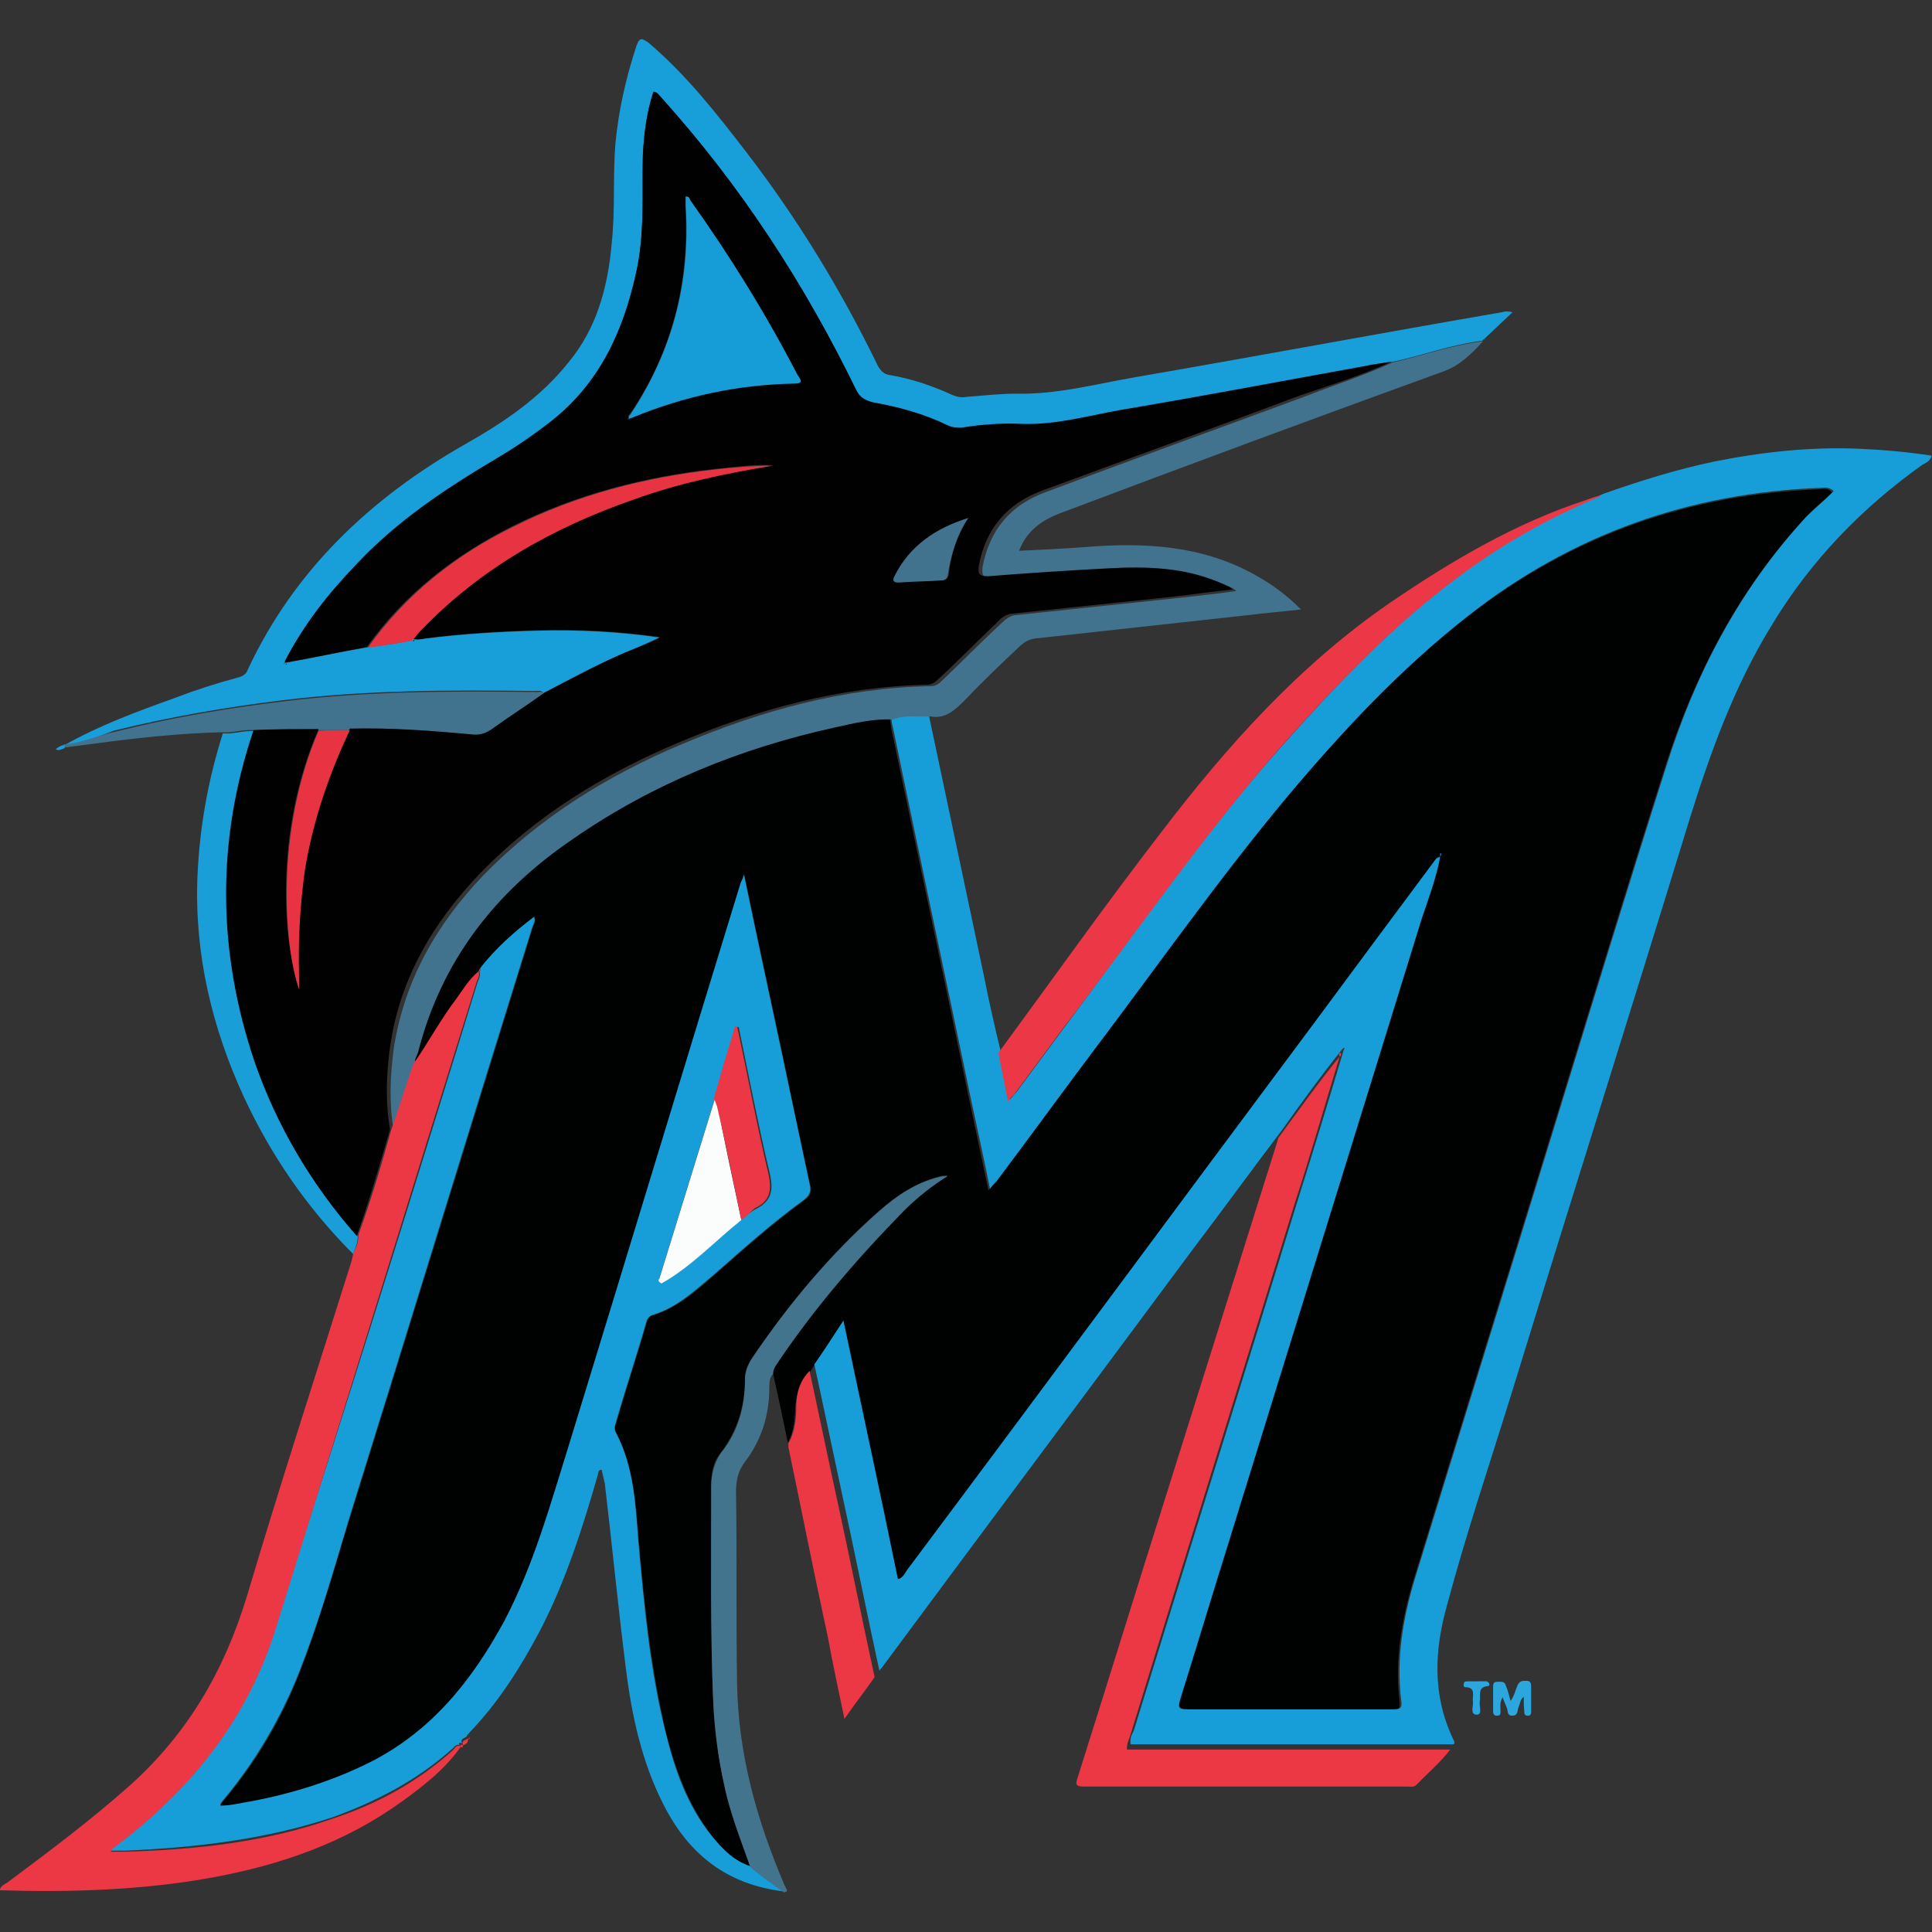 <?xml version="1.0" encoding="utf-8"?>
<!-- Generator: Adobe Illustrator 26.5.0, SVG Export Plug-In . SVG Version: 6.00 Build 0)  -->
<svg version="1.1" id="Layer_1" xmlns="http://www.w3.org/2000/svg" xmlns:xlink="http://www.w3.org/1999/xlink" x="0px" y="0px"
	 viewBox="0 0 512 512" style="enable-background:new 0 0 512 512;" xml:space="preserve">
<rect x="0" y="0" width="512" height="512" fill="#333333" stroke="none"/>
<style type="text/css">
	.st0{fill:#000101;}
	.st1{fill:#179ED8;}
	.st2{fill:#179DD7;}
	.st3{fill:#189ED8;}
	.st4{fill:#41738E;}
	.st5{fill:#EC3745;}
	.st6{fill:#EC3846;}
	.st7{fill:#42748E;}
	.st8{fill:#199ED8;}
	.st9{fill:#2CA7DD;}
	.st10{fill:#FBFCFC;}
	.st11{fill:#010101;}
	.st12{fill:#E83442;}
	.st13{fill:#169DD7;}
</style>
<g id="XMLID_1_">
	<path id="XMLID_3_" class="st0" d="M208.79,382.34c-1.26-6.17-2.52-12.06-3.93-18.37c0-0.84,0.28-1.54,0.84-2.38
		c9.81-14.72,21.45-28.18,33.79-40.8c3.36-3.65,7.29-6.73,11.64-9.25c-0.84,0-1.54,0-2.38,0.28c-5.89,1.54-11.08,4.91-15.7,8.97
		c-12.9,11.36-23.69,24.53-33.51,38.69c-1.26,1.82-2.1,3.65-2.1,5.89c0,7.29-2.1,13.88-6.45,19.63c-2.1,2.52-2.52,5.47-2.52,8.83
		c0.28,19.07-0.28,38.41,0.56,57.48c0.28,7.29,1.26,14.16,2.8,21.17c1.54,7.71,4.35,15,7.01,22.15c-4.35-1.26-7.43-4.35-10.09-7.99
		c-6.17-7.99-9.53-17.24-12.06-26.78c-4.07-16.96-5.89-34.35-7.43-51.87c-0.84-9.53-1.26-19.35-5.89-28.18
		c-0.56-0.98-0.56-1.82,0-2.8c2.52-8.83,5.47-17.52,7.99-26.36c0.28-0.98,0.56-1.82,1.82-2.1c6.45-2.1,11.08-6.17,15.98-10.51
		c7.99-7.01,15.7-13.88,23.97-19.91c1.82-1.26,2.1-2.52,1.54-4.35c-2.52-11.36-4.91-22.71-7.29-34.35
		c-3.36-15.7-6.73-31.26-10.09-47.53c-0.56,0.98-0.84,1.54-0.84,2.1c-15.28,49.77-30.42,99.82-45.7,149.59
		c-4.91,15.7-8.97,31.4-16.96,46.12c-8.27,15.42-18.79,28.88-35.05,37.15c-10.09,5.19-20.61,8.27-31.4,10.51
		c-2.8,0.56-5.61,1.26-8.83,1.26c0-0.98,0.56-1.26,0.84-1.54c8.55-10.09,15.28-21.45,20.05-33.79c5.19-13.18,8.97-27.06,13.18-40.52
		c16.26-52.15,32.25-104.17,48.51-156.6c0.28-0.98,0.98-1.82,0.56-3.08h0.28c0,0,0,0-0.28,0c0,0,0,0-0.28,0.28
		c-5.47,3.93-10.09,8.27-14.16,13.46c-0.28,0.28-0.56,0.56-0.56,0.98c-2.52,2.1-3.93,4.63-5.89,7.29
		c-4.07,5.61-7.43,11.64-11.36,17.24c-0.56-1.26,0.28-2.38,0.56-3.36c6.17-24.25,20.33-42.62,40.8-56.78
		c21.17-14.72,44.58-24.25,69.68-29.72c5.19-0.98,10.09-2.38,15.42-2.1c0,0.84,0.28,1.54,0.28,2.38
		c7.01,33.51,14.16,67.01,21.17,100.8c1.54,7.29,3.08,14.44,4.63,21.87c0.84-0.98,1.26-1.54,1.82-2.1
		c8.55-11.36,16.96-22.99,25.52-34.35c16.96-22.43,32.95-45.7,51.31-67.29c14.72-17.52,30.14-34.07,48.23-48.23
		c27.62-21.45,58.6-32.53,93.37-33.79c0.98,0,2.1-0.56,3.36,0.84c-2.52,2.38-5.19,4.35-7.43,7.01
		c-17.52,19.07-29.16,41.5-36.87,65.75c-10.37,32.53-20.33,65.19-30.42,98c-12.06,39.26-24.25,78.37-36.31,117.63
		c-3.08,10.37-4.91,20.89-3.65,31.68c0.28,2.38-0.28,2.8-2.38,2.8c-18.09,0-35.89,0-53.98,0c-2.52,0-2.52-0.84-2.1-2.8
		c4.35-13.88,8.83-27.9,12.9-41.78c16.96-54.96,34.07-109.91,51.03-164.87c1.82-5.47,3.93-10.8,4.91-16.54
		c0.28-0.28,0.28-0.56,0.56-0.56h-0.28c0,0.28,0,0.56,0,0.84c-0.98,0-1.26,0.98-1.82,1.54c-11.08,15-22.43,29.86-33.51,45.14
		c-35.89,47.95-71.5,96.18-107.25,144.12c-0.56,0.84-0.98,2.1-2.38,2.38c-4.91-22.71-9.53-45.14-14.44-68.56
		c-2.8,4.35-5.47,7.99-7.71,11.64c-2.38,2.52-3.36,5.19-3.65,8.83C210.62,375.33,210.62,378.97,208.79,382.34z"/>
	<path id="XMLID_4_" class="st1" d="M381.66,227c-0.98,5.61-3.08,11.08-4.91,16.54c-16.96,54.96-34.07,109.91-51.03,164.87
		c-4.35,13.88-8.55,27.9-12.9,41.78c-0.56,2.1-0.84,2.8,2.1,2.8c18.09,0,35.89,0,53.98,0c2.38,0,2.8-0.28,2.38-2.8
		c-1.26-10.8,0.56-21.45,3.65-31.68c12.06-39.26,24.25-78.37,36.31-117.63c10.09-32.81,20.05-65.47,30.42-98
		c7.71-24.53,19.35-46.69,36.87-65.75c2.38-2.38,4.91-4.35,7.43-7.01c-1.54-1.26-2.52-0.84-3.36-0.84
		c-34.77,1.26-66.03,12.34-93.37,33.79c-18.09,14.16-33.51,30.7-48.23,48.23c-18.09,21.73-34.35,44.86-51.31,67.29
		c-8.55,11.36-16.96,22.99-25.52,34.35c-0.56,0.56-0.98,0.98-1.82,2.1c-1.54-7.71-3.08-14.72-4.63-21.87
		c-7.01-33.51-14.16-67.01-21.17-100.8c-0.28-0.84-0.28-1.54-0.28-2.38c3.08-1.26,6.73-0.56,9.81-0.84
		c4.91,23.27,9.81,46.41,14.72,69.68c1.26,6.45,2.8,13.18,4.35,19.63c0.84,4.07,1.54,8.27,2.52,12.9c0.84-0.98,1.26-1.54,1.82-2.1
		c4.35-5.89,8.83-11.92,13.18-17.81c18.51-24.81,36.17-50.33,56.78-73.46c14.72-16.54,29.72-32.53,47.67-45.7
		c11.64-8.83,24.53-15.7,37.85-21.45c9.53-3.36,19.35-6.45,29.44-8.55c12.62-2.52,25.52-3.93,38.41-3.36
		c6.45,0.28,12.62,0.84,19.07,1.82c-0.28,1.26-1.26,1.82-2.38,2.38c-15.98,11.36-29.44,25.24-39.68,42.06
		c-10.09,16.26-16.54,34.07-22.15,52.15C432.27,267.66,416.43,317.71,401,367.9c-5.89,19.07-12.34,38.13-17.52,57.48
		c-3.36,11.92-3.93,23.69,1.54,35.33c0.28,0.56,0.56,0.98,0.28,1.54c-28.6,0-57.06,0-85.66,0c-0.28-1.54,0.28-2.52,0.84-3.65
		c14.44-46.97,29.16-93.93,43.6-141.04c4.07-12.9,7.99-25.8,11.92-38.97c0-0.28,0.28-0.56,0.28-0.84c-0.28-0.28-0.28,0.28-0.56,0.28
		c-5.61,7.01-10.8,14.16-15.98,21.45c-7.99,10.51-15.7,21.17-23.69,31.68c-27.34,36.87-54.68,73.46-82.02,110.34
		c-0.28,0.56-0.84,0.84-0.98,1.26c-3.36-15.42-6.45-30.98-9.81-46.41c-2.52-11.64-4.91-23.27-7.43-34.77
		c2.52-3.65,4.91-7.29,7.71-11.64c4.91,23.41,9.81,45.84,14.44,68.56c1.26-0.28,1.82-1.54,2.38-2.38
		c35.89-47.95,71.5-96.18,107.25-144.12c11.08-15,22.15-29.86,33.51-45.14C380.4,228.12,380.68,227.28,381.66,227z"/>
	<path id="XMLID_7_" class="st2" d="M127.34,256.44c4.07-5.19,8.97-9.53,14.16-13.46c0.56,0.98-0.28,2.1-0.56,3.08
		c-16.26,52.15-32.25,104.45-48.51,156.6c-4.07,13.74-7.99,27.34-13.18,40.52c-4.91,12.34-11.64,23.69-20.05,33.79
		c-0.28,0.56-0.84,0.84-0.84,1.54c3.08,0,5.89-0.84,8.83-1.26c10.8-2.1,21.45-5.47,31.4-10.51c15.98-8.27,26.5-21.45,35.05-37.15
		c7.71-14.72,12.06-30.42,16.96-46.12c15.28-49.77,30.42-99.82,45.7-149.59c0.28-0.56,0.56-0.98,0.84-2.1
		c3.36,16.26,6.73,31.68,10.09,47.53c2.38,11.36,4.91,22.99,7.29,34.35c0.56,2.1,0,3.08-1.54,4.35
		c-8.55,6.17-16.26,13.18-23.97,19.91c-4.91,4.07-9.53,8.55-15.98,10.51c-0.98,0.28-1.54,0.98-1.82,2.1
		c-2.52,8.83-5.47,17.52-7.99,26.36c-0.28,0.98-0.56,1.82,0,2.8c4.63,8.83,5.19,18.51,5.89,28.18c1.54,17.24,3.08,34.77,7.43,51.87
		c2.38,9.53,5.61,18.79,12.06,26.78c2.8,3.36,5.61,6.45,10.09,7.99c2.8,2.52,5.89,4.63,8.97,6.73c-15-1.82-25.24-9.81-31.96-23.27
		c-5.61-11.08-8.27-23.27-9.81-35.61c-2.1-16.54-3.65-32.81-5.61-49.21c-0.28-1.26-0.56-2.38-0.84-3.65c-0.98,0-0.84,0.84-0.98,1.26
		c-4.07,14.16-8.55,28.32-15.42,41.5c-5.19,9.81-11.08,19.07-18.79,27.06c-0.28,0.28-0.56,0.56-0.56,0.84
		c-0.56,0.56-1.82,0.56-1.26,1.82c-0.84-0.28-0.98,0-0.56,0.56c-0.98-0.56-1.54,0.56-2.1,0.98c-9.25,8.27-20.05,13.88-31.68,18.09
		c-17.81,5.89-36.17,7.99-54.68,8.83c-1.26,0-2.52,0-4.35,0c0.28-0.56,0.56-0.84,0.56-0.84c0.84-0.56,1.54-1.26,2.38-1.82
		c19.07-14.72,33.51-33.23,40.8-56.5c18.37-56.78,36.17-113.7,53.7-170.76c0.28-0.98,0.98-1.82,0.56-3.08
		C127.34,257.42,127.34,257,127.34,256.44z M189.45,291.07c-4.91,15.98-9.81,31.68-14.72,47.67c0,0.56-0.28,0.98,0.56,1.26
		c7.99-4.35,14.16-11.08,21.17-16.82c1.26-0.98,2.52-2.1,3.93-2.8c4.07-2.1,4.63-4.91,3.65-9.25c-3.08-12.9-5.61-26.08-8.27-38.97
		c-0.28,0-0.28,0-0.56,0C193.09,278.31,191.27,284.76,189.45,291.07z"/>
	<path id="XMLID_8_" class="st3" d="M17.14,197.42c9.25-5.19,19.07-8.83,28.88-12.34c5.47-2.1,11.08-3.93,16.82-5.47
		c1.26-0.28,2.38-0.84,2.8-2.1c12.34-26.5,32.81-45.7,57.76-59.86c10.37-5.89,19.91-12.34,27.34-21.73
		c7.43-8.97,10.37-19.91,11.36-31.4c0.98-8.83,0.28-17.52,0.98-26.36c0.84-8.97,2.8-17.52,5.61-26.08c0.84-2.38,1.54-1.82,3.08-0.84
		c10.09,8.55,18.09,18.79,26.08,29.16c13.46,17.52,24.96,36.31,34.77,56.5c0.84,1.54,1.82,2.38,3.36,2.52
		c5.61,0.98,11.08,2.8,16.26,5.19c1.26,0.56,2.52,0.84,3.93,0.56c4.07-0.28,8.55-0.84,12.9-0.84c10.8,0.28,21.17-2.52,31.68-4.35
		c32.53-5.61,64.77-11.64,97.3-17.24c0.84-0.28,1.54-0.28,2.8,0c-2.52,2.38-4.91,4.63-7.43,7.01c-0.28,0.28-0.56,0.28-0.56,0.56
		c-8.27,0.98-15.98,3.93-23.97,5.61c-2.52,0.56-5.19,0.84-7.43,1.26c-21.73,3.93-43.04,7.99-64.77,11.64
		c-8.55,1.54-16.96,3.93-25.8,3.65c-5.47-0.28-10.51,0.28-15.98,0.98c-1.26,0.28-2.38,0.28-3.65-0.56
		c-6.45-3.08-13.18-5.19-20.05-6.17c-2.1-0.28-3.36-1.26-4.35-3.36c-13.74-28.18-30.42-54.12-51.59-77.39
		c-0.56-0.56-0.84-1.54-2.1-1.54c-1.82,5.47-2.52,11.08-2.8,16.82c-0.28,10.37,0.56,20.89-1.82,31.26
		c-3.36,15.28-9.53,28.88-22.15,38.97c-4.63,3.93-9.53,7.01-14.72,10.09c-13.74,7.99-26.5,16.82-37.43,28.32
		c-7.29,7.71-13.88,15.98-18.79,25.52c0,0.28,0,0.28-0.28,0.56c0,0,0.28,0,0.28-0.28c7.29-1.26,14.16-2.8,21.45-4.07
		c3.93-0.56,7.71-0.98,11.64-1.82c0.28,0,0.56,0,0.56-0.56c1.26,0.56,2.38,0,3.65,0c9.81-1.26,19.91-1.82,29.72-2.1
		c10.8-0.28,21.45,0.28,32.25,1.82c-2.1,0.98-4.07,1.82-6.17,2.8c-8.55,3.36-16.54,7.71-24.53,11.92c-0.56-0.84-1.54-0.56-2.38-0.56
		c-22.43-0.28-44.86-0.28-67.29,2.52c-14.72,1.82-29.44,4.35-44.16,7.99C26.26,195.03,21.91,197.14,17.14,197.42z"/>
	<path id="XMLID_9_" class="st4" d="M369.04,96.06c7.99-1.82,15.7-4.63,23.97-5.61c-3.08,3.36-6.17,6.45-10.51,7.99
		c-34.07,12.34-68.14,24.96-101.92,37.71c-4.63,1.82-8.55,4.63-10.51,9.81c6.17-0.28,11.92-0.56,17.52-0.98
		c15.42-1.26,30.7-0.56,44.86,7.29c4.35,2.38,8.27,5.19,12.34,9.25c-5.19,0.56-9.81,0.98-14.44,1.54
		c-18.79,2.1-37.43,4.07-56.22,6.17c-1.54,0.28-2.52,0.84-3.65,1.82c-4.91,4.63-9.81,9.25-14.44,14.16c-2.8,2.8-5.47,5.47-9.53,4.63
		c-3.36,0.28-6.73-0.56-9.81,0.84c-5.19-0.28-10.37,0.98-15.42,2.1c-24.96,5.47-48.51,15-69.68,29.72
		c-20.33,13.88-34.63,32.11-40.8,56.36c-0.28,0.98-1.26,2.1-0.56,3.36c-2.1,5.89-3.93,11.92-5.89,17.52
		c-1.26-7.29-0.98-14.44,0-21.87c2.8-18.09,11.36-32.95,23.69-45.84c15-15.42,32.95-26.5,52.57-34.77
		c21.17-8.97,43.04-15,66.03-15.42c1.54,0,2.38-0.84,3.08-1.54c5.47-5.19,10.51-10.37,15.98-15.42c0.84-0.84,1.82-1.54,3.08-1.82
		c14.72-1.54,29.16-3.08,43.88-4.63c4.63-0.56,9.53-0.98,15-1.82c-0.84-0.56-0.98-0.84-1.26-0.84c-0.56-0.28-1.26-0.56-1.82-0.84
		c-9.53-3.93-19.91-4.35-29.86-3.93c-10.51,0.56-21.45,1.26-31.96,2.1c-2.38,0.28-2.52-0.84-2.38-2.8
		c1.82-9.81,7.43-16.54,16.82-19.91c22.71-8.55,45.7-16.82,68.42-25.24C353.06,102.22,361.05,99.7,369.04,96.06z"/>
	<path id="XMLID_10_" class="st5" d="M103.65,299.48c2.1-5.89,3.93-11.92,5.89-17.52c3.93-5.61,7.29-11.92,11.36-17.24
		c1.82-2.52,3.36-5.19,5.89-7.29c0.56,0.98-0.28,2.1-0.56,3.08c-17.81,57.06-35.33,113.98-53.13,171.04
		c-7.29,23.41-21.73,41.78-40.8,56.5c-0.84,0.56-1.54,1.26-2.38,1.82c0,0-0.28,0.28-0.56,0.84c1.54,0,2.8,0,4.35,0
		c18.51-0.56,36.87-2.52,54.68-8.83c11.92-3.93,22.43-9.81,31.68-18.09c0.56-0.56,0.84-1.54,2.1-0.98
		c-4.07,5.89-9.81,10.37-15.42,14.44c-15.28,11.08-32.25,16.96-50.61,20.33c-18.51,3.36-37.43,3.93-56.22,3.36
		c0.28-1.26,1.26-1.54,2.1-2.1c11.08-8.27,22.15-16.54,32.53-25.8c15.28-13.74,24.96-30.42,30.98-50.33
		c8.83-29.72,18.37-59.02,27.62-88.46c0.28-0.84,0.28-1.54,0.56-2.38c0.84-1.54,1.26-2.8,1.26-4.63
		C98.18,318.55,100.98,309.01,103.65,299.48z"/>
	<path id="XMLID_11_" class="st5" d="M355.02,279.99c-3.93,12.9-7.71,26.08-11.92,38.97c-14.44,46.97-29.16,93.93-43.6,141.04
		c-0.28,0.98-0.98,2.1-0.84,3.65c28.6,0,57.2,0,85.66,0c-2.52,3.36-5.89,6.17-8.83,9.25c-0.84,0.84-1.54,0.56-2.38,0.56
		c-28.6,0-57.2,0-85.94,0c-2.38,0-2.1-0.84-1.54-2.52c7.99-25.24,15.7-50.33,23.69-75.57c9.53-30.42,19.07-60.57,28.6-90.99
		c0.28-0.84,0.56-1.82,0.84-2.8C344.22,294.15,349.41,286.86,355.02,279.99C354.88,279.71,354.88,279.71,355.02,279.99z"/>
	<path id="XMLID_12_" class="st6" d="M424.42,131.39c-13.46,5.61-26.08,12.62-37.85,21.45c-17.81,13.18-32.95,29.16-47.67,45.7
		c-20.33,23.27-37.85,48.79-56.78,73.46c-4.35,5.89-8.83,11.92-13.18,17.81c-0.56,0.56-0.98,0.98-1.82,2.1
		c-0.84-4.63-1.82-8.83-2.52-12.9c14.44-19.63,28.32-39.26,43.04-58.32c17.52-22.99,36.59-44.3,60.57-60.85
		c16.26-11.08,33.23-21.17,52.15-27.34C421.89,131.95,423.16,131.39,424.42,131.39z"/>
	<path id="XMLID_13_" class="st7" d="M207.81,501.51c-3.08-2.1-6.17-4.35-8.97-6.73c-2.52-7.29-5.47-14.44-7.01-22.15
		c-1.54-7.01-2.38-13.88-2.8-21.17c-0.84-19.07-0.56-38.41-0.56-57.48c0-3.36,0.84-6.17,2.52-8.83c4.63-5.61,6.45-12.34,6.45-19.63
		c0-2.1,0.84-4.07,2.1-5.89c9.53-14.16,20.61-27.34,33.51-38.69c4.63-4.07,9.53-7.43,15.7-8.97c0.84-0.28,1.54-0.28,2.38-0.28
		c-4.07,2.52-7.99,5.61-11.64,9.25c-12.34,12.62-23.97,26.08-33.79,40.8c-0.56,0.84-0.84,1.54-0.84,2.38
		c-0.98,0.98-0.98,2.38-0.98,3.65c0,7.29-2.1,13.88-6.45,19.63c-1.82,2.38-2.38,4.91-2.38,7.99c0.28,16.82,0,33.79,0.28,50.61
		c0.28,18.79,5.19,36.31,12.62,53.7C208.79,501.23,208.79,501.23,207.81,501.51z"/>
	<path id="XMLID_14_" class="st8" d="M94.81,327.66c0,1.54-0.56,3.08-1.26,4.63c-12.06-12.06-21.73-26.08-28.88-41.5
		c-8.55-18.51-13.18-38.13-12.34-58.6c0.56-12.9,2.8-25.52,6.73-37.85c2.8,0.28,5.61-0.84,8.55-0.56
		c-10.37,29.44-9.53,58.6,0.56,87.76C73.64,298.78,82.76,314.2,94.81,327.66z"/>
	<path id="XMLID_15_" class="st4" d="M67.19,193.49c-2.8-0.28-5.61,0.84-8.55,0.56c-10.09,0.28-19.91,1.26-29.86,2.52
		c-3.93,0.56-7.71,0.98-11.92,1.54c0-0.28,0-0.56,0-0.84c4.63-0.28,8.97-2.38,13.74-3.36c14.44-3.65,29.16-6.17,44.16-7.99
		c22.43-2.8,44.86-2.8,67.29-2.52c0.84,0,1.82-0.28,2.38,0.56c-4.63,3.36-9.53,6.45-14.16,9.81c-1.82,1.26-3.36,1.54-5.19,1.26
		c-10.8-0.98-21.45-1.82-32.25-1.54c-2.52,0-5.47,0-7.99,0C78.83,193.21,73.22,193.21,67.19,193.49z"/>
	<path id="XMLID_16_" class="st5" d="M214.54,363.27c2.52,11.64,4.91,23.27,7.43,34.77c3.36,15.42,6.45,30.98,9.81,46.41
		c-2.52,3.65-5.19,7.01-7.99,11.08c-1.54-7.43-3.08-14.44-4.35-21.45c-3.65-16.82-7.01-33.79-10.51-50.61c0-0.28,0-0.84,0-0.98
		c1.82-3.08,2.1-7.01,2.1-10.37C211.18,368.46,212.16,365.79,214.54,363.27z"/>
	<path id="XMLID_17_" class="st9" d="M403.81,449.63c-0.98,0.84-0.98,1.82-1.26,2.52c-0.56,0.84,0,2.52-1.82,2.52
		c-1.54,0-0.98-1.54-1.54-2.38c-0.28-0.84-0.56-1.26-0.98-2.52c-0.84,1.54-0.56,2.52-0.56,3.65c0,0.84,0,1.26-0.98,1.26
		c-0.98,0-0.98-0.84-0.98-1.26c0-2.1,0-4.07,0-6.17c0-0.84,0-1.54,0.98-1.54c0.98,0,2.1-0.28,2.38,0.98
		c0.56,1.26,0.84,2.52,1.26,4.07c0.98-1.26,1.26-2.8,1.82-4.07c0.56-1.26,1.26-1.26,2.38-1.26c1.26,0,1.26,0.84,1.26,1.82
		c0,2.1,0,4.07,0,6.17c0,0.56,0,1.26-0.84,1.26c-0.98,0-0.98-0.56-0.98-1.26C403.81,452.16,403.81,450.89,403.81,449.63z"/>
	<path id="XMLID_18_" class="st9" d="M391.47,445.57c0.84,0,1.82,0,2.52,0c0.84,0.28,0.98,1.26,0.28,1.26
		c-2.8,0.28-1.82,2.38-2.1,3.93c-0.28,1.26,0.84,3.65-0.84,3.65c-1.82,0-0.84-2.38-0.98-3.36c-0.28-1.54,0.98-3.93-2.1-3.93
		c-0.28,0-0.56-0.56-0.28-0.98c0-0.56,0.56-0.56,0.84-0.56C389.65,445.57,390.35,445.57,391.47,445.57z"/>
	<path id="XMLID_19_" class="st3" d="M17.14,197.42c0,0.28,0,0.56,0,0.84c-0.84,0.28-1.54,0.84-2.38,0.28
		C15.6,197.84,16.44,197.42,17.14,197.42z"/>
	<path id="XMLID_20_" class="st5" d="M122.71,462.53c-0.56-1.26,0.56-1.26,1.26-1.82C124.25,461.83,123.41,462.25,122.71,462.53z"/>
	<path id="XMLID_21_" class="st4" d="M393.01,90.31c0.28-0.28,0.56-0.28,0.56-0.56C393.29,90.03,393.29,90.03,393.01,90.31z"/>
	<path id="XMLID_22_" class="st5" d="M123.97,460.99c0.28-0.28,0.56-0.56,0.56-0.84C124.54,460.43,124.54,460.99,123.97,460.99z"/>
	<path id="XMLID_23_" class="st5" d="M122.15,463.09c-0.28-0.84,0-0.84,0.56-0.56C122.71,462.81,122.71,463.09,122.15,463.09z"/>
	<path id="XMLID_24_" class="st1" d="M381.66,227c0-0.28,0-0.56,0-0.84h0.28C381.94,226.86,381.66,226.86,381.66,227z"/>
	<path id="XMLID_25_" class="st2" d="M141.5,242.98C141.5,242.98,141.78,242.98,141.5,242.98c0.28-0.28,0.28,0,0.28,0
		S141.78,242.98,141.5,242.98z"/>
	<path id="XMLID_26_" class="st5" d="M127.34,256.44c0,0.56,0,0.84-0.56,0.98C127.06,257,127.06,256.72,127.34,256.44z"/>
	<path id="XMLID_27_" class="st5" d="M354.88,279.43c0-0.28,0-0.56,0.56-0.28c0,0,0,0.56-0.28,0.84
		C354.88,279.71,354.88,279.71,354.88,279.43z"/>
	<path id="XMLID_28_" class="st10" d="M196.46,323.32c-7.01,5.61-13.18,12.34-21.17,16.82c-0.98-0.56-0.84-0.98-0.56-1.26
		c4.91-15.98,9.81-31.68,14.72-47.67c0.28,0.84,0.56,1.26,0.84,2.1C192.11,303.41,194.35,313.22,196.46,323.32z"/>
	<path id="XMLID_29_" class="st6" d="M196.46,323.32c-2.1-10.09-4.07-20.05-6.45-30.14c-0.28-0.84-0.56-1.54-0.84-2.1
		c1.82-6.45,3.65-12.62,5.61-19.07c0.28,0,0.28,0,0.56,0c2.8,12.9,5.19,26.08,8.27,38.97c0.98,4.35,0.56,7.29-3.65,9.25
		C198.84,321.21,197.72,322.47,196.46,323.32z"/>
	<path id="XMLID_33_" class="st11" d="M67.19,193.49c5.61-0.28,11.64-0.28,17.24-0.28c-11.92,27.06-9.25,57.2-5.19,68.56
		c0-1.26,0-2.38,0-3.36c-0.28-9.25,0-18.79,1.54-28.18c2.1-13.18,5.89-25.52,11.92-37.15c10.8-0.28,21.73,0.56,32.25,1.54
		c2.1,0.28,3.65-0.28,5.19-1.26c4.63-3.36,9.53-6.45,14.16-9.81c7.99-4.07,15.98-8.55,24.53-11.92c2.1-0.84,4.07-1.54,6.17-2.8
		c-10.8-1.54-21.45-2.1-32.25-1.82c-10.09,0.28-19.91,0.84-29.72,2.1c-1.26,0.28-2.38,0.56-3.65,0c0.56-0.84,0.98-1.54,1.82-2.1
		c15.7-16.54,35.05-27.62,56.5-34.77c12.06-4.07,24.53-7.01,36.87-8.97c-5.19-0.28-10.09,0.56-15,0.98
		c-18.79,2.1-36.87,6.73-53.98,15.28c-15.28,7.71-28.6,18.09-38.41,31.96c-7.29,1.26-14.16,2.8-21.45,4.07l-0.28-0.28
		c4.91-9.53,11.36-17.81,18.79-25.52c10.8-11.64,23.97-20.33,37.43-28.32c5.19-3.08,10.09-6.45,14.72-10.09
		c12.62-10.09,18.79-23.69,22.15-38.97c2.38-10.37,1.54-20.89,1.82-31.26c0.28-5.61,0.98-11.36,2.8-16.82c0.98,0,1.54,0.98,2.1,1.54
		c20.89,23.27,37.85,49.21,51.59,77.39c0.98,2.1,2.38,2.8,4.35,3.36c7.01,1.26,13.74,3.08,20.05,6.17c1.26,0.56,2.38,0.56,3.65,0.56
		c5.19-0.84,10.51-1.26,15.98-0.98c8.83,0.28,17.24-2.1,25.8-3.65c21.73-3.65,43.04-7.71,64.77-11.64c2.52-0.56,5.19-0.84,7.43-1.26
		c-7.99,3.65-15.98,6.17-24.25,8.97c-22.71,8.55-45.7,16.82-68.42,25.24c-9.25,3.36-15,10.09-16.82,19.91c-0.28,2.1,0,2.8,2.38,2.8
		c10.51-0.84,21.45-1.54,31.96-2.1c10.09-0.56,20.33-0.28,29.86,3.93c0.56,0.28,1.26,0.56,1.82,0.84c0.28,0,0.56,0.28,1.26,0.84
		c-5.47,0.56-10.37,1.26-15,1.82c-14.72,1.54-29.16,3.08-43.88,4.63c-1.26,0.28-2.38,0.98-3.08,1.82
		c-5.47,5.19-10.51,10.37-15.98,15.42c-0.84,0.84-1.82,1.54-3.08,1.54c-23.27,0.56-44.86,6.45-66.03,15.42
		c-19.63,8.27-37.71,19.35-52.57,34.77c-12.34,12.9-21.17,27.9-23.69,45.84c-0.98,7.29-1.26,14.44,0,21.87
		c-2.8,9.53-5.47,18.79-8.83,28.18c-12.06-13.74-21.17-29.16-27.06-46.12C57.66,252.38,57.24,222.93,67.19,193.49z M166.59,110.78
		c0.28,0,0.84,0,0.98-0.28c13.74-5.47,27.9-8.83,42.76-8.97c2.8,0,1.26-1.54,0.84-2.38c-8.55-15.98-17.81-31.4-28.32-46.12
		c-0.28-0.56-0.56-1.26-1.26-0.98c0,0.84,0,1.54,0,2.38c1.26,19.91-3.36,38.41-14.44,54.96
		C166.73,109.93,166.31,110.22,166.59,110.78l-0.28,0.28C166.59,111.06,166.59,111.06,166.59,110.78
		C166.59,111.06,166.59,111.06,166.59,110.78z M256.6,137.27c-8.55,2.8-15.28,7.43-19.35,15.42c-0.56,1.26-0.28,1.82,1.26,1.54
		c3.93-0.28,7.43-0.56,11.36-0.56c0.84,0,1.26-0.28,1.54-1.26C251.97,147.09,253.52,141.9,256.6,137.27z"/>
	<path id="XMLID_34_" class="st12" d="M97.48,171.62c10.09-14.16,23.27-24.53,38.41-31.96c16.96-8.55,35.05-13.18,53.98-15.28
		c4.91-0.56,10.09-0.98,15-0.98c-12.62,2.1-24.96,4.63-36.87,8.97c-21.45,7.43-40.8,18.37-56.5,34.77c-0.84,0.84-1.26,1.54-1.82,2.1
		c-0.28,0.28-0.28,0.28-0.56,0.56C105.47,170.5,101.54,171.06,97.48,171.62z"/>
	<path id="XMLID_35_" class="st11" d="M109.25,170.08c0.28-0.28,0.28-0.28,0.56-0.56C109.81,170.08,109.53,169.8,109.25,170.08z"/>
	<path id="XMLID_36_" class="st11" d="M76.03,175.97c0,0-0.28,0-0.28,0.28C75.75,175.97,75.75,175.69,76.03,175.97
		C76.03,175.69,76.03,175.69,76.03,175.97z"/>
	<path id="XMLID_37_" class="st12" d="M92.71,193.49c-5.61,11.92-9.81,24.25-11.92,37.15c-1.26,9.25-1.82,18.51-1.54,28.18
		c0,0.98,0,2.1,0,3.36c-3.93-11.36-6.45-41.5,5.19-68.56C87.38,193.49,89.91,193.49,92.71,193.49z"/>
	<path id="XMLID_38_" class="st13" d="M166.73,111.06c-0.28-0.84,0.28-0.98,0.56-1.54c11.08-16.82,15.7-35.05,14.44-54.96
		c0-0.84,0-1.54,0-2.38c0.98-0.28,0.98,0.56,1.26,0.98c10.51,14.72,20.05,30.14,28.32,46.12c0.56,0.98,2.1,2.38-0.84,2.38
		c-15,0.28-29.16,3.36-42.76,8.97C167.3,110.78,167.01,110.78,166.73,111.06z"/>
	<path id="XMLID_39_" class="st4" d="M256.6,137.27c-3.08,4.63-4.63,9.81-5.47,15.28c-0.28,0.98-0.84,1.26-1.54,1.26
		c-3.93,0.28-7.43,0.28-11.36,0.56c-1.26,0-1.82-0.28-1.26-1.54C241.04,144.56,248.05,139.94,256.6,137.27z"/>
	<path id="XMLID_40_" class="st13" d="M166.59,110.78C166.59,111.06,166.59,111.06,166.59,110.78c-0.28,0.28-0.28,0.28-0.28,0.28
		C166.59,111.06,166.59,111.06,166.59,110.78C166.73,111.06,166.59,110.78,166.59,110.78z"/>
</g>
</svg>
